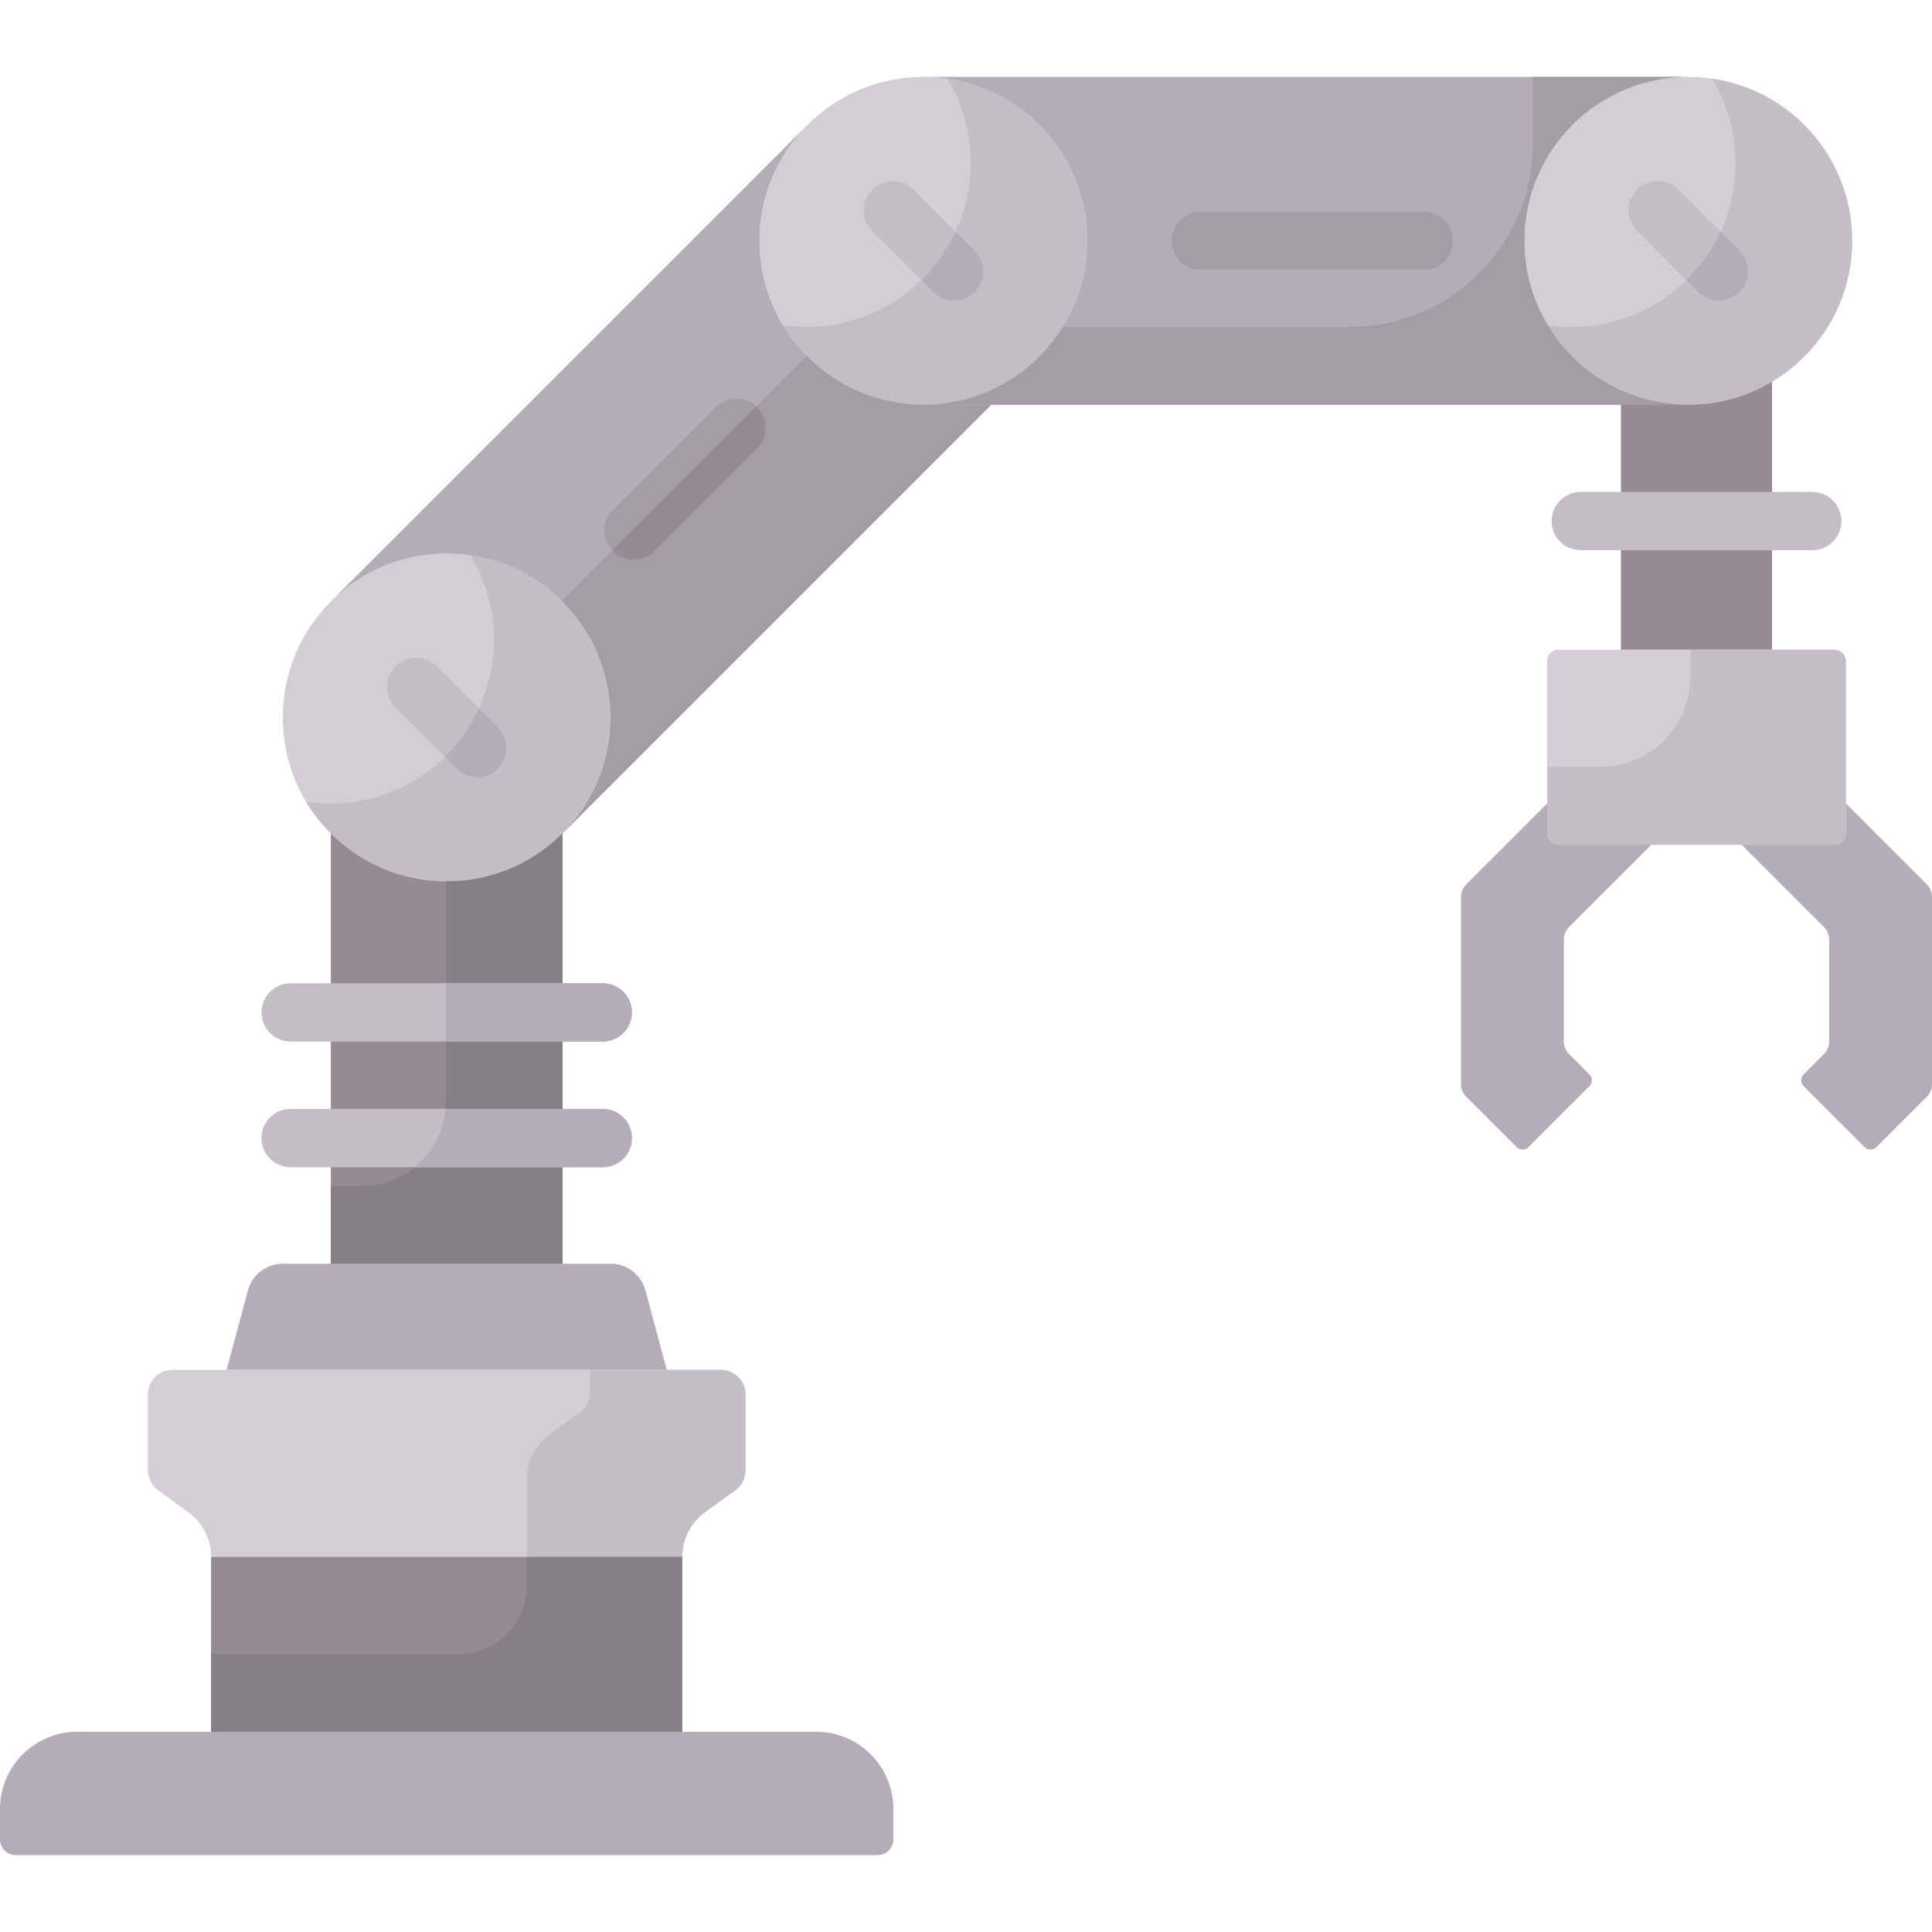 <svg id="Capa_1" enable-background="new 0 0 512 512" height="512" viewBox="0 0 512 512" width="512" xmlns="http://www.w3.org/2000/svg"><path d="m20.456 458.94h195.841c11.297 0 20.456 9.158 20.456 20.456v8.088c0 2.286-1.854 4.14-4.14 4.14h-228.473c-2.286 0-4.14-1.854-4.14-4.14v-8.088c0-11.297 9.158-20.456 20.456-20.456z" fill="#b4acb7"/><path d="m60.056 363.03h116.639l-5.65-21.055c-1.119-4.171-4.9-7.071-9.219-7.071h-86.9c-4.319 0-8.1 2.9-9.219 7.071z" fill="#b4acb7"/><g fill="#d3ced5"><circle cx="118.376" cy="190.141" r="43.434"/><circle cx="244.707" cy="63.81" r="43.434"/><circle cx="447.405" cy="63.81" r="43.434"/></g><path d="m124.706 147.166c3.934 6.534 6.198 14.188 6.198 22.371 0 23.988-19.446 43.434-43.434 43.434-2.15 0-4.264-.157-6.33-.459 7.599 12.62 21.431 21.063 37.236 21.063 23.988 0 43.434-19.446 43.434-43.434 0-21.838-16.117-39.91-37.104-42.975z" fill="#c3bec6"/><path d="m453.736 20.835c3.934 6.534 6.198 14.188 6.198 22.371 0 23.988-19.446 43.434-43.434 43.434-2.15 0-4.264-.157-6.33-.459 7.599 12.62 21.431 21.063 37.236 21.063 23.988 0 43.434-19.446 43.434-43.434-.001-21.838-16.117-39.91-37.104-42.975z" fill="#c3bec6"/><path d="m251.038 20.835c3.934 6.534 6.198 14.188 6.198 22.371 0 23.988-19.446 43.434-43.434 43.434-2.15 0-4.264-.157-6.33-.459 7.599 12.62 21.431 21.063 37.236 21.063 23.988 0 43.434-19.446 43.434-43.434-.001-21.838-16.117-39.91-37.104-42.975z" fill="#c3bec6"/><path d="m288.141 63.81c0-23.988-19.446-43.434-43.434-43.434h202.698c-23.988 0-43.434 19.446-43.434 43.434s19.446 43.434 43.434 43.434h-202.698c23.988-.001 43.434-19.447 43.434-43.434z" fill="#b4acb7"/><path d="m447.405 107.243c-6.355 0-12.391-1.365-17.831-3.818v68.775h40.043v-71.059c-6.499 3.875-14.095 6.102-22.212 6.102z" fill="#958b95"/><path d="m413.035 223.862h73.12c1.665 0 3.015-1.35 3.015-3.015v-45.631c0-1.665-1.35-3.015-3.015-3.015h-73.12c-1.665 0-3.015 1.35-3.015 3.015v45.631c0 1.665 1.35 3.015 3.015 3.015z" fill="#d3ced5"/><path d="m483.4 245.695-21.834-21.833h24.589c1.665 0 3.015-1.35 3.015-3.015v-7.915l21.477 21.477c.866.866 1.353 2.041 1.353 3.266v49.666c0 1.225-.487 2.4-1.353 3.266l-13.41 13.41c-.851.851-2.231.851-3.083 0l-16.184-16.185c-.851-.851-.851-2.231 0-3.083l5.43-5.429c.866-.866 1.353-2.041 1.353-3.266v-27.093c0-1.225-.487-2.4-1.353-3.266z" fill="#b4acb7"/><path d="m410.02 212.932v7.915c0 1.665 1.35 3.015 3.015 3.015h24.589l-21.834 21.833c-.866.866-1.353 2.041-1.353 3.266v27.093c0 1.225.487 2.4 1.353 3.266l5.43 5.429c.851.851.851 2.231 0 3.083l-16.184 16.185c-.851.851-2.231.851-3.083 0l-13.41-13.41c-.866-.866-1.353-2.041-1.353-3.266v-49.666c0-1.225.487-2.4 1.353-3.266z" fill="#b4acb7"/><path d="m118.376 233.574c11.989 0 22.842-4.857 30.701-12.711v114.04h-61.402v-114.04c7.859 7.854 18.713 12.711 30.701 12.711z" fill="#958b95"/><path d="m118.376 233.574c-.068 0-.136-.001-.204-.001v58.363c0 12.351-10.013 22.364-22.364 22.364h-8.133v20.604h61.402v-114.04c-7.859 7.853-18.713 12.71-30.701 12.71z" fill="#868086"/><path d="m213.99 33.103c-7.857 7.86-12.716 18.716-12.716 30.707 0 23.988 19.446 43.434 43.434 43.434h17.991l-113.61 113.61c7.86-7.86 12.721-18.718 12.721-30.712 0-23.988-19.446-43.434-43.434-43.434-11.988 0-22.842 4.857-30.701 12.711z" fill="#b4acb7"/><path d="m403.972 63.81c0-23.988 19.446-43.434 43.434-43.434h-41.207v17.793c0 26.77-21.701 48.471-48.471 48.471h-76.063c-7.655 12.366-21.344 20.604-36.956 20.604h202.698c-23.99-.001-43.435-19.447-43.435-43.434z" fill="#a59da5"/><path d="m149.088 220.853 113.61-113.61h-17.991c-12.092 0-23.03-4.942-30.904-12.916l-64.909 64.909c7.974 7.875 12.916 18.812 12.916 30.904 0 11.995-4.862 22.853-12.722 30.713z" fill="#a59da5"/><path d="m55.936 412.54h124.88v46.4h-124.88z" fill="#958b95"/><path d="m49.925 400.757-8.037-5.829c-1.695-1.229-2.699-3.196-2.699-5.29v-20.073c0-3.609 2.926-6.535 6.535-6.535h145.302c3.609 0 6.535 2.926 6.535 6.535v20.073c0 2.094-1.003 4.061-2.699 5.29l-8.037 5.829c-3.776 2.738-6.01 7.12-6.01 11.784h-124.879c0-4.665-2.235-9.046-6.011-11.784z" fill="#d3ced5"/><path d="m486.155 172.201h-38.192v7.115c0 13.223-10.72 23.943-23.943 23.943h-14v17.589c0 1.665 1.35 3.015 3.015 3.015h73.12c1.665 0 3.015-1.35 3.015-3.015v-45.631c0-1.667-1.35-3.016-3.015-3.016z" fill="#c3bec6"/><path d="m139.609 412.54v7.721c0 9.982-8.092 18.075-18.075 18.075h-65.598v20.604h124.88v-46.4z" fill="#868086"/><path d="m191.027 363.03h-34.672v6.004c0 2.094-1.004 4.061-2.699 5.29l-8.037 5.829c-3.776 2.738-6.01 7.12-6.01 11.784v20.604h41.207c0-4.664 2.235-9.046 6.01-11.784l8.037-5.829c1.695-1.229 2.698-3.196 2.698-5.29v-20.073c.001-3.609-2.925-6.535-6.534-6.535z" fill="#c3bec6"/><path d="m159.731 309.326h-82.71c-4.268 0-7.726-3.459-7.726-7.726s3.459-7.726 7.726-7.726h82.71c4.268 0 7.726 3.459 7.726 7.726.001 4.267-3.458 7.726-7.726 7.726z" fill="#c3bec6"/><path d="m159.731 276.022h-82.71c-4.268 0-7.726-3.459-7.726-7.726s3.459-7.726 7.726-7.726h82.71c4.268 0 7.726 3.459 7.726 7.726.001 4.267-3.458 7.726-7.726 7.726z" fill="#c3bec6"/><path d="m167.458 301.6c0-4.267-3.459-7.726-7.726-7.726h-41.643c-.535 6.232-3.625 11.734-8.218 15.453h49.861c4.267-.001 7.726-3.46 7.726-7.727z" fill="#b4acb7"/><path d="m159.731 260.569h-41.56v15.453h41.56c4.268 0 7.726-3.459 7.726-7.726.001-4.267-3.458-7.727-7.726-7.727z" fill="#b4acb7"/><path d="m480.27 145.818h-61.349c-4.268 0-7.726-3.459-7.726-7.726s3.459-7.726 7.726-7.726h61.349c4.268 0 7.726 3.459 7.726 7.726s-3.459 7.726-7.726 7.726z" fill="#c3bec6"/><path d="m126.489 205.979c-1.977 0-3.955-.754-5.463-2.263l-16.225-16.225c-3.018-3.017-3.018-7.909-.001-10.927 3.018-3.017 7.91-3.018 10.927 0l16.225 16.225c3.018 3.017 3.018 7.909.001 10.927-1.509 1.509-3.487 2.263-5.464 2.263z" fill="#c3bec6"/><path d="m126.912 187.75c-2.225 4.811-5.304 9.145-9.043 12.809l3.157 3.157c1.508 1.509 3.486 2.263 5.463 2.263s3.955-.755 5.464-2.263c3.017-3.018 3.017-7.909-.001-10.927z" fill="#b4acb7"/><path d="m252.82 79.648c-1.977 0-3.955-.754-5.463-2.263l-16.225-16.225c-3.018-3.017-3.018-7.909-.001-10.927 3.018-3.017 7.91-3.018 10.927 0l16.225 16.225c3.018 3.017 3.018 7.909.001 10.927-1.509 1.509-3.487 2.263-5.464 2.263z" fill="#c3bec6"/><path d="m253.243 61.419c-2.225 4.81-5.304 9.145-9.043 12.809l3.157 3.157c1.508 1.509 3.486 2.263 5.463 2.263s3.955-.755 5.464-2.263c3.017-3.018 3.017-7.909-.001-10.927z" fill="#b4acb7"/><path d="m455.517 79.648c-1.978 0-3.955-.754-5.464-2.263l-16.224-16.225c-3.017-3.018-3.017-7.909 0-10.927 3.019-3.018 7.91-3.018 10.928 0l16.224 16.225c3.017 3.018 3.017 7.909-.001 10.927-1.508 1.509-3.486 2.263-5.463 2.263z" fill="#c3bec6"/><path d="m455.941 61.419c-2.225 4.811-5.304 9.146-9.044 12.81l3.156 3.156c1.509 1.509 3.486 2.263 5.464 2.263 1.977 0 3.955-.755 5.463-2.263 3.018-3.017 3.018-7.909.001-10.927z" fill="#b4acb7"/><path d="m167.898 148.345c-1.977 0-3.955-.755-5.464-2.263-3.017-3.017-3.017-7.909 0-10.927l27.287-27.287c3.018-3.017 7.909-3.017 10.928 0 3.017 3.017 3.017 7.909 0 10.927l-27.287 27.287c-1.509 1.508-3.487 2.263-5.464 2.263z" fill="#a59da5"/><path d="m162.435 146.082c1.509 1.509 3.487 2.263 5.464 2.263s3.955-.755 5.464-2.263l27.287-27.287c3.017-3.017 3.017-7.909 0-10.927-.065-.065-.131-.128-.197-.19l-38.206 38.206c.06.067.123.133.188.198z" fill="#958b95"/><path d="m377.337 71.536h-59.087c-4.268 0-7.726-3.459-7.726-7.726s3.459-7.726 7.726-7.726h59.088c4.268 0 7.726 3.459 7.726 7.726s-3.459 7.726-7.727 7.726z" fill="#a59da5"/></svg>